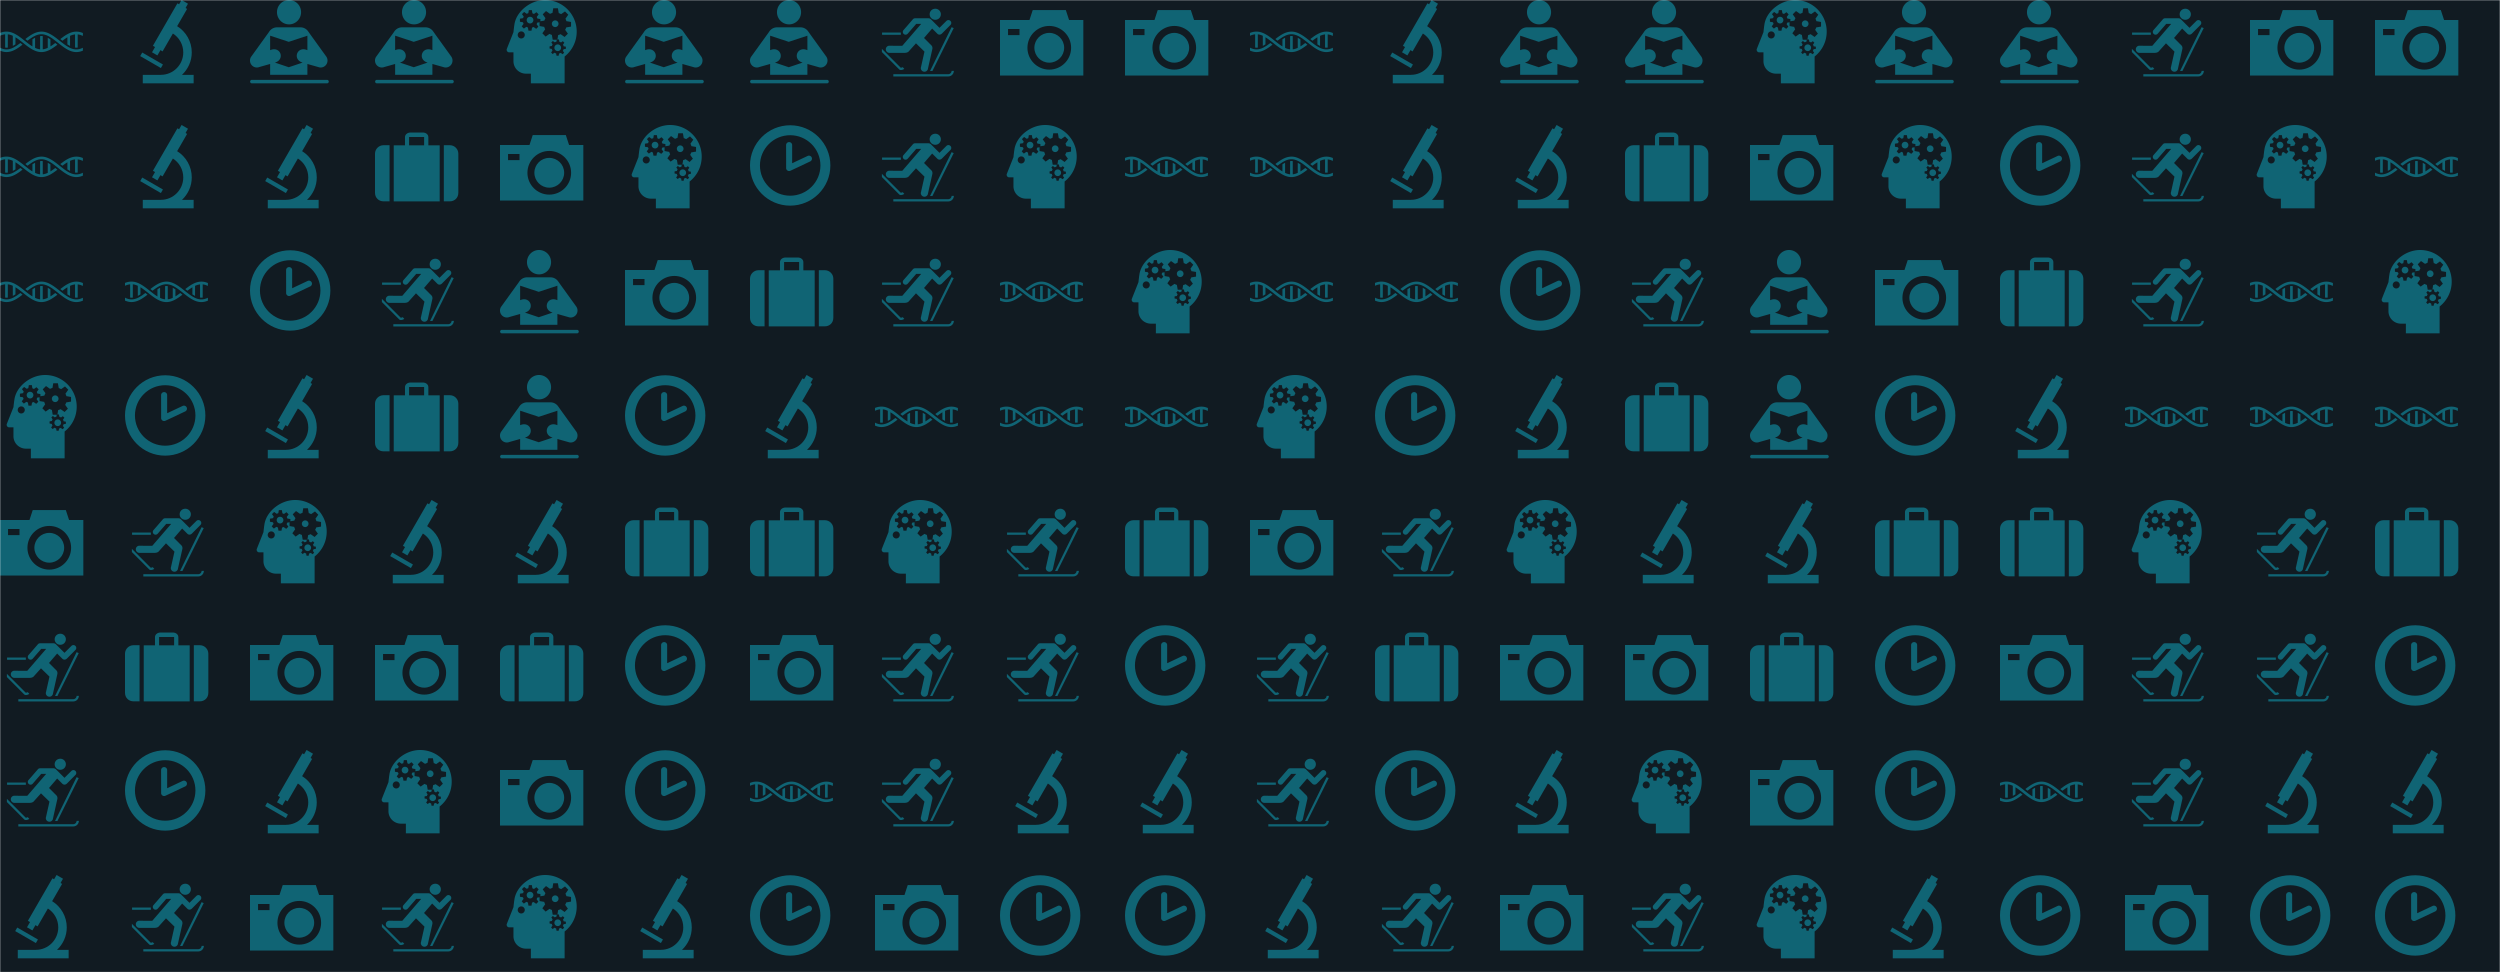 <svg xmlns="http://www.w3.org/2000/svg" version="1.1" xmlns:xlink="http://www.w3.org/1999/xlink" xmlns:svgjs="http://svgjs.dev/svgjs" width="1440" height="560" preserveAspectRatio="none" viewBox="0 0 1440 560"><g mask="url(&quot;#SvgjsMask1355&quot;)" fill="none"><rect width="1440" height="560" x="0" y="0" fill="rgba(17, 27, 34, 1)"></rect><use xlink:href="#SvgjsG1364" transform="translate(0, 0)" fill="rgba(16, 100, 116, 1)"></use><use xlink:href="#SvgjsG1364" transform="translate(720, 0)" fill="rgba(16, 100, 116, 1)"></use></g><defs><mask id="SvgjsMask1355"><rect width="1440" height="560" fill="#ffffff"></rect></mask><g id="SvgjsG1361"><path d="M7.713 15.485C3.459 15.485 0 12.025 0 7.768 0 3.513 3.459 0.051 7.713 0.051S15.432 3.513 15.432 7.768c0 4.257-3.465 7.716-7.719 7.717z m0-1.91c3.201 0 5.81-2.604 5.81-5.809 0-3.199-2.61-5.807-5.81-5.807-3.202 0-5.804 2.609-5.804 5.807-0.001 3.206 2.602 5.809 5.804 5.809z"></path><path d="M7.753 8.787a0.574 0.574 0 0 1-0.554-0.042 0.578 0.578 0 0 1-0.259-0.399L6.931 3.862a0.58 0.58 0 0 1 1.162 0v3.478l2.975-1.4a0.578 0.578 0 0 1 0.773 0.275c0.138 0.292 0.011 0.637-0.276 0.774l-3.81 1.798z"></path></g><g id="SvgjsG1356"><path d="M11.986 8.245a46.749 46.749 0 0 1-0.521-0.411c-0.146-0.116-0.293-0.233-0.44-0.348-0.88-0.688-1.797-1.316-2.816-1.407A2.815 2.815 0 0 0 7.954 6.067c-0.086 0-0.171 0.011-0.255 0.018-1.022 0.093-1.942 0.717-2.826 1.408l0.093 0.073c0.108 0.085 0.213 0.168 0.32 0.252C6.165 7.137 7.021 6.576 7.954 6.576c0.93 0 1.784 0.558 2.66 1.236a35.098 35.098 0 0 1 0.535 0.421c0.142 0.113 0.283 0.226 0.426 0.338C12.532 9.32 13.531 10 14.658 10c0.437 0 0.854-0.104 1.257-0.273v-0.557c-0.409 0.197-0.825 0.32-1.257 0.32-0.934 0-1.792-0.563-2.672-1.245z"></path><path d="M11.574 7.496c0.029 0.023 0.059 0.046 0.088 0.07 0.109 0.087 0.216 0.17 0.325 0.256 0.318-0.246 0.635-0.476 0.952-0.67v1.37c0.17 0.111 0.34 0.214 0.51 0.301V6.878c0.315-0.147 0.634-0.248 0.96-0.283v2.537c0.078 0.01 0.157 0.018 0.237 0.018 0.091 0 0.183-0.009 0.273-0.021V6.592c0.34 0.037 0.67 0.144 0.996 0.3V6.336C15.514 6.17 15.099 6.067 14.664 6.067c-1.128 0-2.13 0.68-3.09 1.429z m-7.248 1.08c-0.034-0.027-0.068-0.053-0.102-0.08-0.104-0.083-0.207-0.162-0.31-0.245-0.877 0.678-1.733 1.238-2.665 1.238C0.82 9.49 0.407 9.36 0 9.152v0.562C0.401 9.891 0.815 10 1.249 10c1.124 0 2.122-0.677 3.077-1.423z"></path><path d="M0.989 9.133c0.084 0.011 0.17 0.019 0.254 0.02 0.086 0 0.171-0.008 0.256-0.02V6.592c0.329 0.035 0.65 0.136 0.967 0.285-0.002 0.012-0.007 0.023-0.007 0.036v1.903a5.818 5.818 0 0 0 0.51-0.303V7.152c0.487 0.3 0.971 0.684 1.467 1.08C5.525 9.101 6.652 10 7.948 10c1.123 0 2.121-0.675 3.078-1.42l-0.106-0.084c-0.103-0.082-0.205-0.161-0.306-0.242-0.313 0.242-0.622 0.466-0.934 0.658V7.564A5.816 5.816 0 0 0 9.17 7.261v1.893c0 0.01 0.004 0.019 0.005 0.029-0.316 0.149-0.637 0.252-0.965 0.288V6.937a1.97 1.97 0 0 0-0.267-0.02c-0.082 0-0.163 0.008-0.243 0.017v2.541c-0.33-0.035-0.652-0.136-0.969-0.283 0.002-0.013 0.006-0.024 0.006-0.039V7.248a5.629 5.629 0 0 0-0.51 0.302v1.368c-0.49-0.299-0.976-0.686-1.474-1.083C3.666 6.966 2.539 6.067 1.243 6.067c-0.432 0-0.844 0.096-1.243 0.251v0.55c0.324-0.144 0.652-0.244 0.989-0.278V9.133z"></path></g><g id="SvgjsG1359"><path d="M14.704 13.605c0 0.355-0.294 0.64-0.646 0.64H3.52v0.432h10.536a1.075 1.075 0 0 0 1.082-1.069l-0.432-0.003z m-3.147-9.808A1.059 1.059 0 1 0 11.552 1.68a1.059 1.059 0 0 0 0.005 2.118M4.848 12.912L1.323 9.376v0.619l3.28 3.29c0.376 0.408 1.021-0.064 1.021-0.064l-0.309-0.331s-0.304 0.2-0.464 0.032l-0.006-0.012z m0.112-6.664H1.355v0.432H4.96v-0.432z m9.744-1.029l0.411 0.173L11.024 13.629h-0.454L14.704 5.219z"></path><path d="M7.912 4.584l-1.648 1.901a0.531 0.531 0 1 1-0.765-0.736l1.776-2.045a0.533 0.533 0 0 1 0.41-0.192H10.256a0.688 0.688 0 0 1 0.485 0.195L12.379 5.344l1.36-1.355a0.549 0.549 0 0 1 0.779 0.768L12.88 6.411c-0.496 0.496-0.896 0.074-0.896 0.074l-1.008-1.008-1.568 1.814 1.44 1.44s0.301 0.282 0.128 0.842L10.17 13.168a0.688 0.688 0 1 1-1.333-0.31l0.662-2.949-1.632-1.591-1.408 1.568s-0.229 0.28-0.832 0.26l-2.851 0.006a0.688 0.688 0 0 1-0.68-0.536 0.672 0.672 0 0 1 0.685-0.832l2.453 0.011 3.632-4.208-0.949-0.003z"></path></g><g id="SvgjsG1363"><path d="M7.493 4.681c1.279 0 2.312-1.051 2.312-2.343C9.805 1.045 8.772 0 7.493 0S5.18 1.045 5.18 2.338c0 1.291 1.034 2.342 2.313 2.343z m2.249 0.569c1.058 0.038 1.503 0.894 1.503 0.895l3.415 4.737a1.331 1.331 0 0 1 0.224 0.745c0 0.737-0.59 1.335-1.319 1.334-0.174 0-0.333-0.039-0.484-0.096l-2.061-0.582v2.079H3.864V12.283l-2.061 0.581a1.308 1.308 0 0 1-0.485 0.097C0.589 12.962 0 12.363 0 11.626c0-0.278 0.082-0.535 0.229-0.745l3.413-4.736s0.448-0.857 1.501-0.895H9.742zM7.443 12.91l2.67-0.897-0.058-0.012c-1.844-0.547-1.127-3.009 0.712-2.459l0.253 0.089v-2.779l-3.577 1.18-3.579-1.18V9.63l0.252-0.089c1.843-0.55 2.561 1.913 0.717 2.459l-0.06 0.013 2.67 0.897zM14.793 16c0.183 0 0.33-0.148 0.33-0.333a0.33 0.33 0 0 0-0.33-0.333H0.352c-0.179 0-0.329 0.147-0.329 0.333 0 0.185 0.15 0.333 0.329 0.333h14.441z"></path></g><g id="SvgjsG1357"><path d="M10.596 3.917a0.64 0.64 0 0 0-0.639 0.641c0 0.354 0.287 0.64 0.639 0.64a0.639 0.639 0 0 0 0.639-0.64 0.639 0.639 0 0 0-0.639-0.641z m-0.151 5.25a0.642 0.642 0 0 0 0.643 0.641c0.352 0 0.638-0.286 0.637-0.64a0.639 0.639 0 0 0-0.637-0.641 0.641 0.641 0 0 0-0.642 0.641z m-4.678-5.945a0.641 0.641 0 0 0 0 1.282 0.64 0.64 0 0 0 0.642-0.64 0.641 0.641 0 0 0-0.642-0.642z"></path><path d="M8.659 0C5.904 0 3.363 2.068 2.835 4.347c-0.119 0.507-0.25 1.83-0.25 1.829L1.316 9.37A0.488 0.488 0 0 0 1.28 9.561a0.491 0.491 0 0 0 0.491 0.489h0.814v1.697c0 1.323 1.072 2.395 2.394 2.395h0.951V16H12.408V10.847c1.413-1.111 2.32-2.838 2.32-4.775C14.728 2.718 12.01 0 8.659 0z m-4.583 7.387c-0.372 0-0.675-0.304-0.675-0.679a0.677 0.677 0 0 1 0.675-0.677c0.375 0 0.68 0.303 0.68 0.677a0.68 0.68 0 0 1-0.68 0.679z m8.959-0.918l-0.631 0.632-0.77-0.543c-0.148 0.077-0.304 0.139-0.467 0.18l-0.142 0.838h0.294l0.079 0.448c0.031 0.008 0.062 0.013 0.092 0.024 0.079 0.029 0.152 0.067 0.22 0.11l0.355-0.25 0.292 0.291-0.262 0.371c0.056 0.1 0.101 0.206 0.125 0.318l0.429 0.074v0.412l-0.446 0.076c-0.009 0.032-0.013 0.063-0.024 0.094a1.147 1.147 0 0 1-0.112 0.223l0.251 0.353-0.292 0.291-0.369-0.262a1.149 1.149 0 0 1-0.318 0.126l-0.075 0.429H10.851l-0.074-0.448c-0.032-0.009-0.064-0.013-0.096-0.025a1.174 1.174 0 0 1-0.221-0.11l-0.356 0.252L9.815 10.08l0.262-0.37a1.151 1.151 0 0 1-0.125-0.319l-0.431-0.074v-0.411l0.45-0.077c0.008-0.032 0.013-0.063 0.025-0.094 0.029-0.079 0.066-0.152 0.109-0.22l-0.251-0.356 0.291-0.291 0.371 0.262a1.174 1.174 0 0 1 0.317-0.125l0.064-0.372h-0.776L9.96 6.704c-0.035-0.011-0.07-0.02-0.104-0.034a2.221 2.221 0 0 1-0.352-0.168l-0.744 0.524-0.63-0.632 0.542-0.767a2.184 2.184 0 0 1-0.181-0.469l-0.894-0.154V4.27l-0.449 0.078c-0.007 0.022-0.009 0.044-0.017 0.065a1.402 1.402 0 0 1-0.109 0.223l0.345 0.489-0.416 0.414-0.506-0.357a1.438 1.438 0 0 1-0.294 0.116l-0.102 0.586-0.584 0-0.106-0.611c-0.02-0.007-0.042-0.009-0.062-0.017a1.43 1.43 0 0 1-0.226-0.11l-0.49 0.345-0.414-0.415 0.359-0.508a1.485 1.485 0 0 1-0.112-0.291L3.824 4.176V3.589l0.608-0.105c0.007-0.022 0.012-0.043 0.02-0.063 0.029-0.08 0.068-0.154 0.109-0.225l-0.345-0.488 0.413-0.415 0.508 0.358a1.439 1.439 0 0 1 0.295-0.117l0.102-0.586h0.584L6.224 2.56c0.021 0.007 0.043 0.008 0.063 0.016 0.08 0.03 0.154 0.069 0.225 0.11l0.489-0.344 0.415 0.414-0.359 0.507a1.397 1.397 0 0 1 0.115 0.293l0.586 0.101v0.427l0.768-0.132c0.011-0.035 0.02-0.07 0.033-0.105 0.046-0.126 0.104-0.243 0.17-0.355l-0.528-0.74 0.634-0.633 0.77 0.544a2.192 2.192 0 0 1 0.468-0.181l0.151-0.894h0.894l0.162 0.928c0.035 0.01 0.069 0.02 0.104 0.033 0.124 0.046 0.241 0.104 0.352 0.168l0.743-0.523 0.629 0.631-0.542 0.77c0.077 0.148 0.138 0.304 0.18 0.466l0.895 0.154v0.894l-0.929 0.16c-0.011 0.035-0.02 0.07-0.032 0.104-0.046 0.125-0.104 0.242-0.17 0.353l0.525 0.743z"></path></g><g id="SvgjsG1362"><path d="M2.796 14.654h-1.184C0.792 14.653 0.001 14.052 0 13.006c0 0 0.001-7.471 0-7.494 0.001-0.926 0.773-1.629 1.612-1.63h1.184v10.772z m7.448-10.754V2.352c0.004-0.558-0.49-0.914-1.093-0.91 0 0-2.303-0.004-2.294 0-0.6-0.004-1.103 0.352-1.102 0.91v1.548H3.597v10.772h8.823V3.9h-2.176z m-0.81 0H6.547v-1.593h2.887v1.593z m3.779 10.754h1.184c0.814-0.002 1.605-0.602 1.603-1.648 0 0 0.003-7.471 0-7.494 0.003-0.926-0.77-1.63-1.602-1.631h-1.184v10.772z"></path></g><g id="SvgjsG1358"><path d="M9.46 6.313c-1.577 0-2.86 1.283-2.86 2.86s1.283 2.86 2.86 2.86 2.86-1.283 2.86-2.86-1.283-2.86-2.86-2.86z"></path><path d="M13.26 3.839l-0.624-1.912h-6.352L5.661 3.839H0v10.668h16v-10.668H13.26zM3.744 6.743H1.543v-1.176H3.744v1.176z m5.716 6.624c-2.312 0-4.193-1.881-4.193-4.194s1.881-4.194 4.193-4.193 4.193 1.881 4.194 4.193-1.88 4.194-4.193 4.194z"></path></g><g id="SvgjsG1360"><path d="M3.312 10.09l3.972 2.294-0.394 0.681L2.919 10.771 3.312 10.09z"></path><path d="M10.944 14.37c1.147-1.084 1.874-2.605 1.874-4.304 0-2.093-1.099-3.981-2.809-5.041l1.915-3.315-0.3-0.174L12.096 0.715 10.858 0 10.384 0.82l-0.317-0.183-4.708 8.156 0.411 0.238-0.584 1.01 1.035 0.597 0.584-1.01 0.41 0.237 1.98-3.429c1.214 0.774 1.993 2.13 1.993 3.63 0 2.373-1.932 4.304-4.305 4.304H3.413V16h9.766V14.37H10.944z"></path></g><g id="SvgjsG1364"><use xlink:href="#SvgjsG1356" transform="translate(0, 0) scale(3)" fill="rgba(16, 100, 116, 1)"></use><use xlink:href="#SvgjsG1356" transform="translate(0, 72) scale(3)" fill="rgba(16, 100, 116, 1)"></use><use xlink:href="#SvgjsG1356" transform="translate(0, 144) scale(3)" fill="rgba(16, 100, 116, 1)"></use><use xlink:href="#SvgjsG1357" transform="translate(0, 216) scale(3)" fill="rgba(16, 100, 116, 1)"></use><use xlink:href="#SvgjsG1358" transform="translate(0, 288) scale(3)" fill="rgba(16, 100, 116, 1)"></use><use xlink:href="#SvgjsG1359" transform="translate(0, 360) scale(3)" fill="rgba(16, 100, 116, 1)"></use><use xlink:href="#SvgjsG1359" transform="translate(0, 432) scale(3)" fill="rgba(16, 100, 116, 1)"></use><use xlink:href="#SvgjsG1360" transform="translate(0, 504) scale(3)" fill="rgba(16, 100, 116, 1)"></use><use xlink:href="#SvgjsG1360" transform="translate(72, 0) scale(3)" fill="rgba(16, 100, 116, 1)"></use><use xlink:href="#SvgjsG1360" transform="translate(72, 72) scale(3)" fill="rgba(16, 100, 116, 1)"></use><use xlink:href="#SvgjsG1356" transform="translate(72, 144) scale(3)" fill="rgba(16, 100, 116, 1)"></use><use xlink:href="#SvgjsG1361" transform="translate(72, 216) scale(3)" fill="rgba(16, 100, 116, 1)"></use><use xlink:href="#SvgjsG1359" transform="translate(72, 288) scale(3)" fill="rgba(16, 100, 116, 1)"></use><use xlink:href="#SvgjsG1362" transform="translate(72, 360) scale(3)" fill="rgba(16, 100, 116, 1)"></use><use xlink:href="#SvgjsG1361" transform="translate(72, 432) scale(3)" fill="rgba(16, 100, 116, 1)"></use><use xlink:href="#SvgjsG1359" transform="translate(72, 504) scale(3)" fill="rgba(16, 100, 116, 1)"></use><use xlink:href="#SvgjsG1363" transform="translate(144, 0) scale(3)" fill="rgba(16, 100, 116, 1)"></use><use xlink:href="#SvgjsG1360" transform="translate(144, 72) scale(3)" fill="rgba(16, 100, 116, 1)"></use><use xlink:href="#SvgjsG1361" transform="translate(144, 144) scale(3)" fill="rgba(16, 100, 116, 1)"></use><use xlink:href="#SvgjsG1360" transform="translate(144, 216) scale(3)" fill="rgba(16, 100, 116, 1)"></use><use xlink:href="#SvgjsG1357" transform="translate(144, 288) scale(3)" fill="rgba(16, 100, 116, 1)"></use><use xlink:href="#SvgjsG1358" transform="translate(144, 360) scale(3)" fill="rgba(16, 100, 116, 1)"></use><use xlink:href="#SvgjsG1360" transform="translate(144, 432) scale(3)" fill="rgba(16, 100, 116, 1)"></use><use xlink:href="#SvgjsG1358" transform="translate(144, 504) scale(3)" fill="rgba(16, 100, 116, 1)"></use><use xlink:href="#SvgjsG1363" transform="translate(216, 0) scale(3)" fill="rgba(16, 100, 116, 1)"></use><use xlink:href="#SvgjsG1362" transform="translate(216, 72) scale(3)" fill="rgba(16, 100, 116, 1)"></use><use xlink:href="#SvgjsG1359" transform="translate(216, 144) scale(3)" fill="rgba(16, 100, 116, 1)"></use><use xlink:href="#SvgjsG1362" transform="translate(216, 216) scale(3)" fill="rgba(16, 100, 116, 1)"></use><use xlink:href="#SvgjsG1360" transform="translate(216, 288) scale(3)" fill="rgba(16, 100, 116, 1)"></use><use xlink:href="#SvgjsG1358" transform="translate(216, 360) scale(3)" fill="rgba(16, 100, 116, 1)"></use><use xlink:href="#SvgjsG1357" transform="translate(216, 432) scale(3)" fill="rgba(16, 100, 116, 1)"></use><use xlink:href="#SvgjsG1359" transform="translate(216, 504) scale(3)" fill="rgba(16, 100, 116, 1)"></use><use xlink:href="#SvgjsG1357" transform="translate(288, 0) scale(3)" fill="rgba(16, 100, 116, 1)"></use><use xlink:href="#SvgjsG1358" transform="translate(288, 72) scale(3)" fill="rgba(16, 100, 116, 1)"></use><use xlink:href="#SvgjsG1363" transform="translate(288, 144) scale(3)" fill="rgba(16, 100, 116, 1)"></use><use xlink:href="#SvgjsG1363" transform="translate(288, 216) scale(3)" fill="rgba(16, 100, 116, 1)"></use><use xlink:href="#SvgjsG1360" transform="translate(288, 288) scale(3)" fill="rgba(16, 100, 116, 1)"></use><use xlink:href="#SvgjsG1362" transform="translate(288, 360) scale(3)" fill="rgba(16, 100, 116, 1)"></use><use xlink:href="#SvgjsG1358" transform="translate(288, 432) scale(3)" fill="rgba(16, 100, 116, 1)"></use><use xlink:href="#SvgjsG1357" transform="translate(288, 504) scale(3)" fill="rgba(16, 100, 116, 1)"></use><use xlink:href="#SvgjsG1363" transform="translate(360, 0) scale(3)" fill="rgba(16, 100, 116, 1)"></use><use xlink:href="#SvgjsG1357" transform="translate(360, 72) scale(3)" fill="rgba(16, 100, 116, 1)"></use><use xlink:href="#SvgjsG1358" transform="translate(360, 144) scale(3)" fill="rgba(16, 100, 116, 1)"></use><use xlink:href="#SvgjsG1361" transform="translate(360, 216) scale(3)" fill="rgba(16, 100, 116, 1)"></use><use xlink:href="#SvgjsG1362" transform="translate(360, 288) scale(3)" fill="rgba(16, 100, 116, 1)"></use><use xlink:href="#SvgjsG1361" transform="translate(360, 360) scale(3)" fill="rgba(16, 100, 116, 1)"></use><use xlink:href="#SvgjsG1361" transform="translate(360, 432) scale(3)" fill="rgba(16, 100, 116, 1)"></use><use xlink:href="#SvgjsG1360" transform="translate(360, 504) scale(3)" fill="rgba(16, 100, 116, 1)"></use><use xlink:href="#SvgjsG1363" transform="translate(432, 0) scale(3)" fill="rgba(16, 100, 116, 1)"></use><use xlink:href="#SvgjsG1361" transform="translate(432, 72) scale(3)" fill="rgba(16, 100, 116, 1)"></use><use xlink:href="#SvgjsG1362" transform="translate(432, 144) scale(3)" fill="rgba(16, 100, 116, 1)"></use><use xlink:href="#SvgjsG1360" transform="translate(432, 216) scale(3)" fill="rgba(16, 100, 116, 1)"></use><use xlink:href="#SvgjsG1362" transform="translate(432, 288) scale(3)" fill="rgba(16, 100, 116, 1)"></use><use xlink:href="#SvgjsG1358" transform="translate(432, 360) scale(3)" fill="rgba(16, 100, 116, 1)"></use><use xlink:href="#SvgjsG1356" transform="translate(432, 432) scale(3)" fill="rgba(16, 100, 116, 1)"></use><use xlink:href="#SvgjsG1361" transform="translate(432, 504) scale(3)" fill="rgba(16, 100, 116, 1)"></use><use xlink:href="#SvgjsG1359" transform="translate(504, 0) scale(3)" fill="rgba(16, 100, 116, 1)"></use><use xlink:href="#SvgjsG1359" transform="translate(504, 72) scale(3)" fill="rgba(16, 100, 116, 1)"></use><use xlink:href="#SvgjsG1359" transform="translate(504, 144) scale(3)" fill="rgba(16, 100, 116, 1)"></use><use xlink:href="#SvgjsG1356" transform="translate(504, 216) scale(3)" fill="rgba(16, 100, 116, 1)"></use><use xlink:href="#SvgjsG1357" transform="translate(504, 288) scale(3)" fill="rgba(16, 100, 116, 1)"></use><use xlink:href="#SvgjsG1359" transform="translate(504, 360) scale(3)" fill="rgba(16, 100, 116, 1)"></use><use xlink:href="#SvgjsG1359" transform="translate(504, 432) scale(3)" fill="rgba(16, 100, 116, 1)"></use><use xlink:href="#SvgjsG1358" transform="translate(504, 504) scale(3)" fill="rgba(16, 100, 116, 1)"></use><use xlink:href="#SvgjsG1358" transform="translate(576, 0) scale(3)" fill="rgba(16, 100, 116, 1)"></use><use xlink:href="#SvgjsG1357" transform="translate(576, 72) scale(3)" fill="rgba(16, 100, 116, 1)"></use><use xlink:href="#SvgjsG1356" transform="translate(576, 144) scale(3)" fill="rgba(16, 100, 116, 1)"></use><use xlink:href="#SvgjsG1356" transform="translate(576, 216) scale(3)" fill="rgba(16, 100, 116, 1)"></use><use xlink:href="#SvgjsG1359" transform="translate(576, 288) scale(3)" fill="rgba(16, 100, 116, 1)"></use><use xlink:href="#SvgjsG1359" transform="translate(576, 360) scale(3)" fill="rgba(16, 100, 116, 1)"></use><use xlink:href="#SvgjsG1360" transform="translate(576, 432) scale(3)" fill="rgba(16, 100, 116, 1)"></use><use xlink:href="#SvgjsG1361" transform="translate(576, 504) scale(3)" fill="rgba(16, 100, 116, 1)"></use><use xlink:href="#SvgjsG1358" transform="translate(648, 0) scale(3)" fill="rgba(16, 100, 116, 1)"></use><use xlink:href="#SvgjsG1356" transform="translate(648, 72) scale(3)" fill="rgba(16, 100, 116, 1)"></use><use xlink:href="#SvgjsG1357" transform="translate(648, 144) scale(3)" fill="rgba(16, 100, 116, 1)"></use><use xlink:href="#SvgjsG1356" transform="translate(648, 216) scale(3)" fill="rgba(16, 100, 116, 1)"></use><use xlink:href="#SvgjsG1362" transform="translate(648, 288) scale(3)" fill="rgba(16, 100, 116, 1)"></use><use xlink:href="#SvgjsG1361" transform="translate(648, 360) scale(3)" fill="rgba(16, 100, 116, 1)"></use><use xlink:href="#SvgjsG1360" transform="translate(648, 432) scale(3)" fill="rgba(16, 100, 116, 1)"></use><use xlink:href="#SvgjsG1361" transform="translate(648, 504) scale(3)" fill="rgba(16, 100, 116, 1)"></use></g></defs></svg>